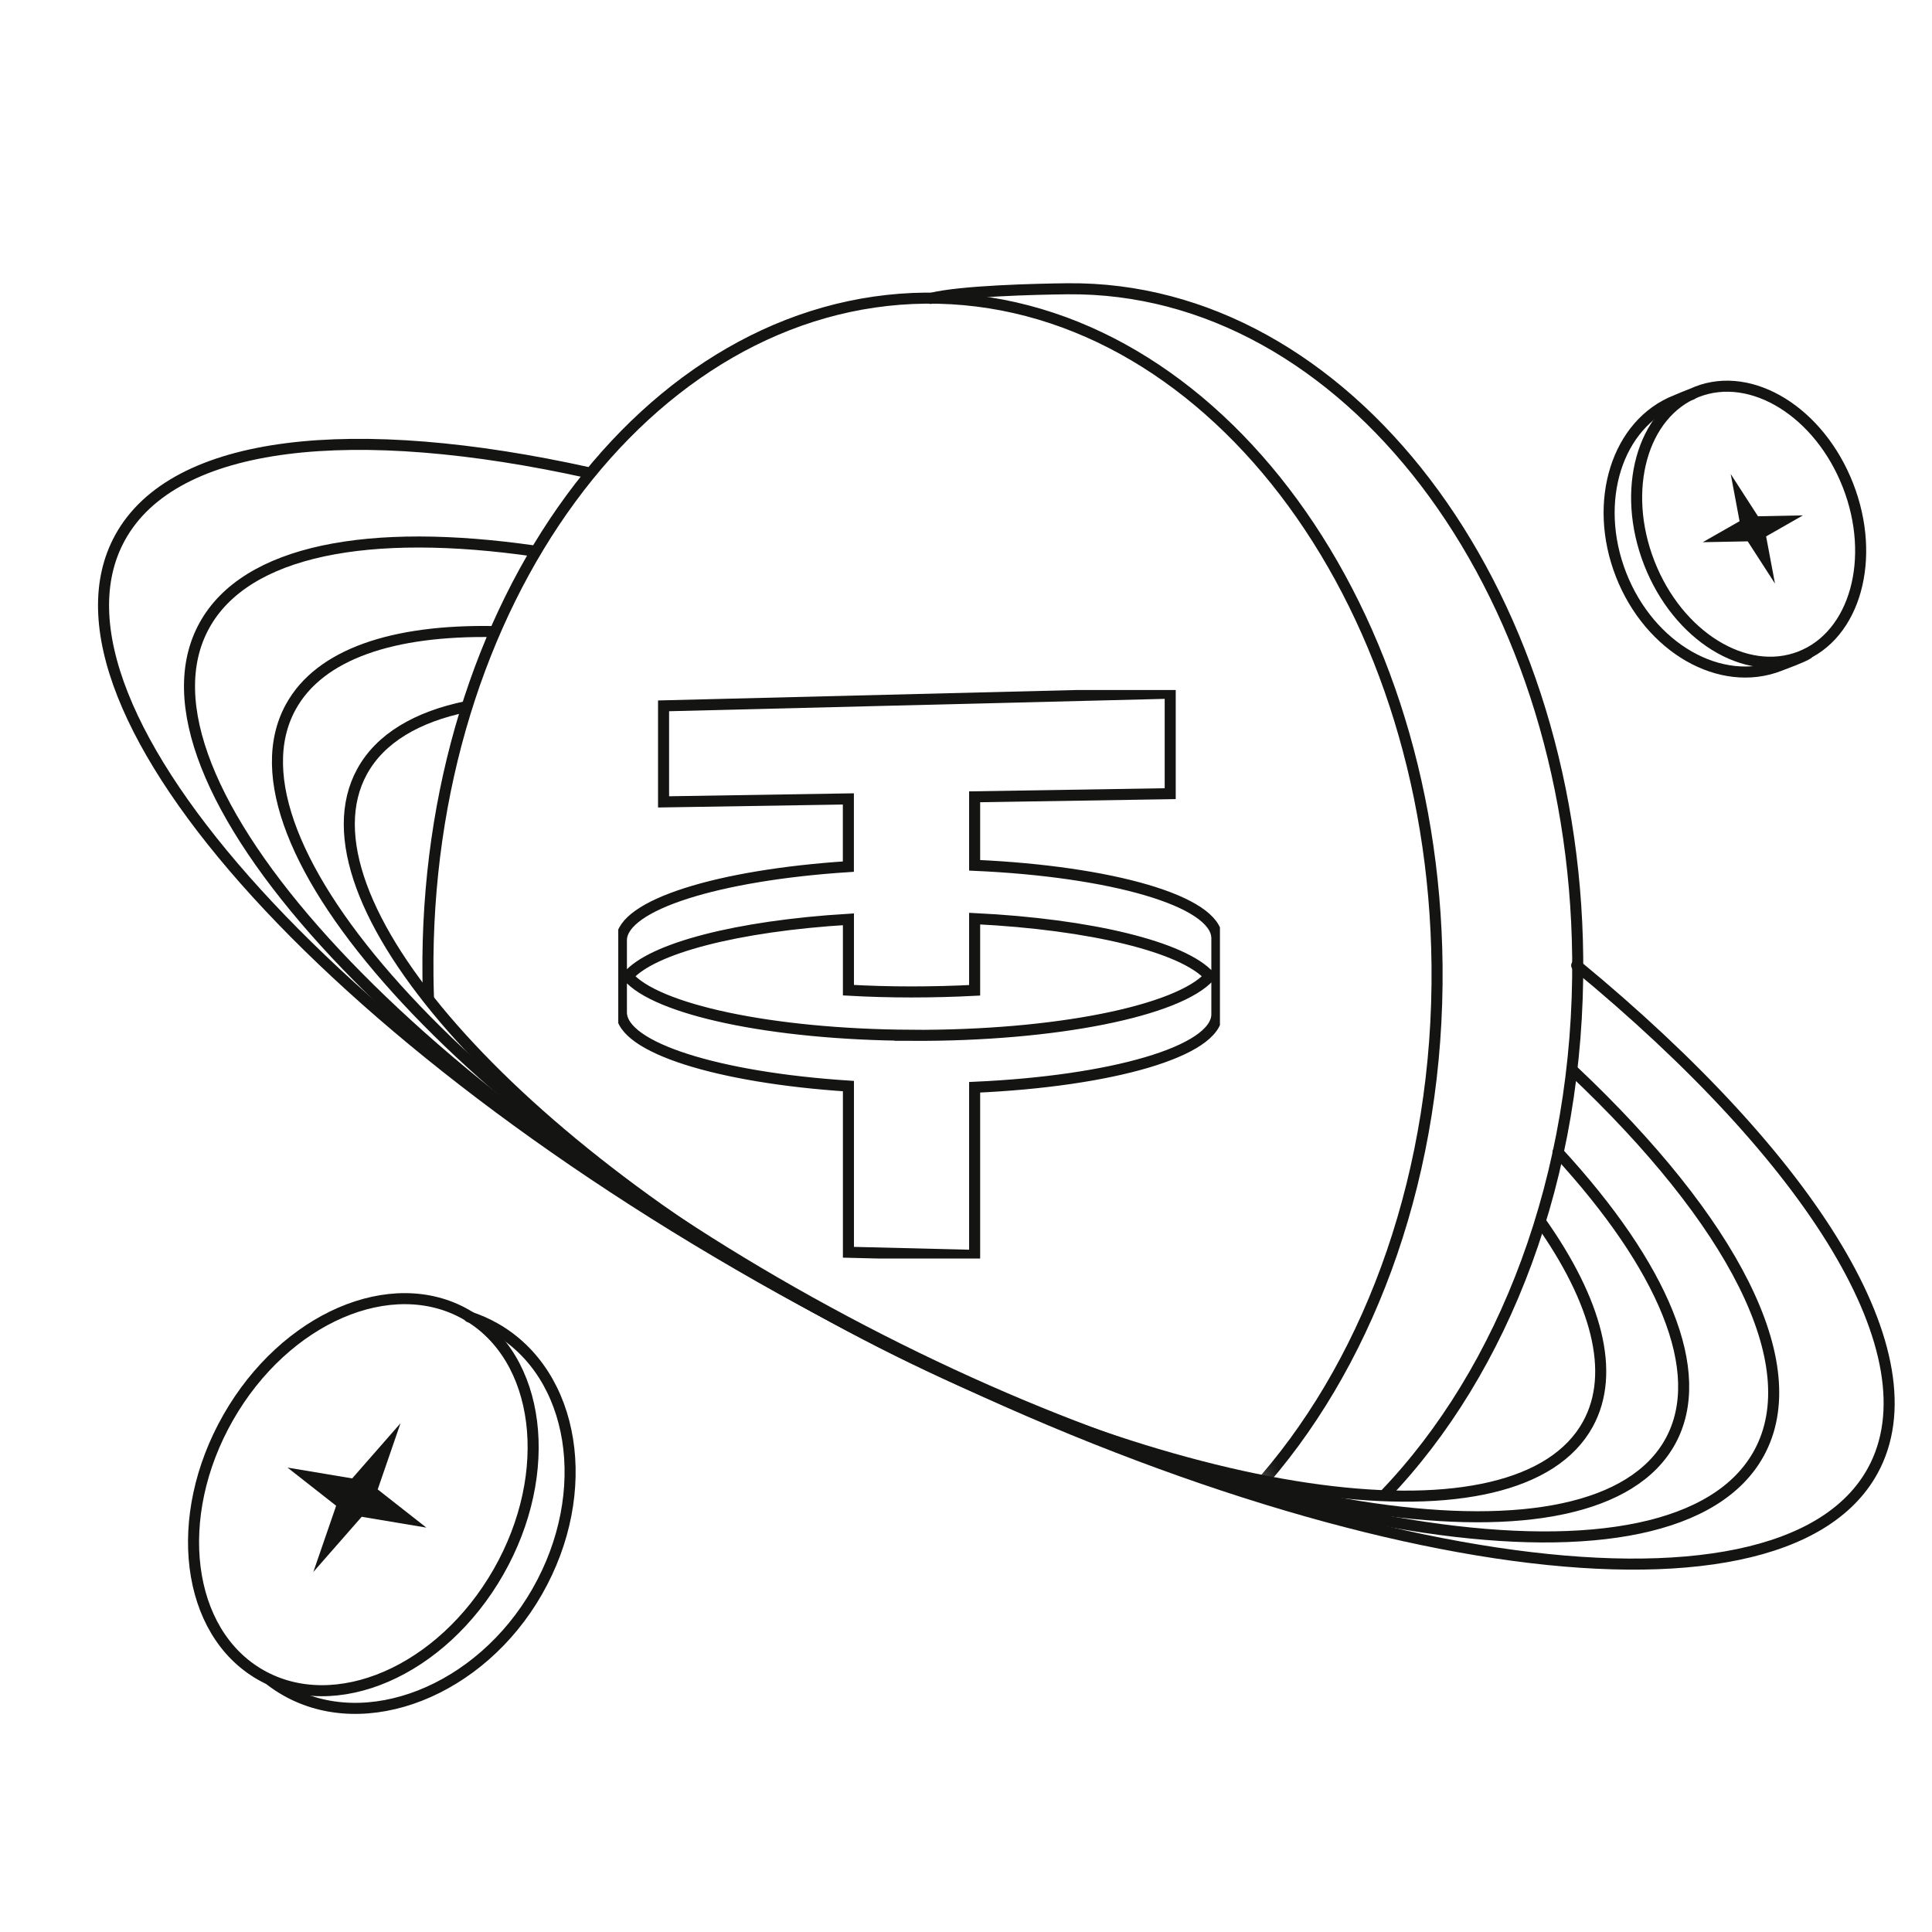 <svg width="96" height="96" viewBox="0 0 96 96" fill="none" xmlns="http://www.w3.org/2000/svg">
<g clip-path="url(#clip0_4947_4175)">
<path d="M78.345 47.972C90.059 57.625 96.196 67.349 93.054 73.081C88.397 81.573 65.126 78.08 41.076 65.278C17.027 52.476 1.305 35.213 5.962 26.72C8.656 21.806 17.583 20.905 29.287 23.498" stroke="#141413" stroke-width="0.549" stroke-linecap="round" stroke-linejoin="bevel"/>
<path d="M78.172 53.206C86.043 60.633 89.841 67.763 87.401 72.212C83.248 79.787 62.588 76.723 41.255 65.367C19.923 54.012 5.996 38.665 10.149 31.09C12.211 27.329 18.341 26.191 26.602 27.387" stroke="#141413" stroke-width="0.549" stroke-linecap="round" stroke-linejoin="bevel"/>
<path d="M77.415 57.257C82.616 62.909 84.896 68.159 83 71.618C79.282 78.4 60.922 75.728 41.992 65.651C23.062 55.575 10.73 41.908 14.448 35.127C15.889 32.5 19.528 31.291 24.547 31.383" stroke="#141413" stroke-width="0.549" stroke-linecap="round" stroke-linejoin="bevel"/>
<path d="M76.547 60.703C79.332 64.638 80.305 68.204 78.903 70.761C75.465 77.032 59.043 74.857 42.223 65.903C25.403 56.95 14.554 44.608 17.992 38.337C18.9 36.683 20.711 35.616 23.194 35.107" stroke="#141413" stroke-width="0.549" stroke-linecap="round" stroke-linejoin="bevel"/>
<mask id="mask0_4947_4175" style="mask-type:alpha" maskUnits="userSpaceOnUse" x="4" y="11" width="91" height="67">
<path d="M93.303 72.579C88.886 81.027 65.67 77.608 41.449 64.944C17.228 52.279 1.173 35.164 5.59 26.716C10.008 18.269 45.134 3.243 69.355 15.908C93.576 28.572 97.72 64.131 93.303 72.579Z" fill="#D9D9D9"/>
</mask>
<g mask="url(#mask0_4947_4175)">
<path d="M46.246 14.829C47.71 14.456 51.507 14.364 53.052 14.349C66.864 14.211 78.21 29.08 78.395 47.559C78.504 58.43 74.725 68.129 68.784 74.301" stroke="#141413" stroke-width="0.549" stroke-linecap="round" stroke-linejoin="bevel"/>
<path d="M21.291 49.608C21.278 49.23 21.269 48.85 21.265 48.469C21.077 30.017 32.149 14.949 45.995 14.814C59.841 14.679 71.218 29.527 71.406 47.979C71.51 58.156 68.189 67.302 62.867 73.483" stroke="#141413" stroke-width="0.549" stroke-linecap="round" stroke-linejoin="bevel"/>
<g clip-path="url(#clip1_4947_4175)">
<path d="M58.147 34.445L58.147 39.437L48.429 39.593L48.429 42.997C55.219 43.298 60.424 44.775 60.465 46.603L60.465 50.417C60.424 52.245 55.219 53.725 48.429 54.026L48.429 62.379L42.158 62.224L42.158 53.967C35.675 53.544 30.911 52.055 30.877 50.321L30.877 46.705C30.911 44.971 35.675 43.482 42.155 43.062L42.155 39.698L32.972 39.845L32.972 35.073L58.147 34.445ZM45.273 51.446C52.445 51.483 58.582 50.231 60.105 48.511C58.813 47.053 54.19 45.928 48.429 45.645L48.429 49.208C47.41 49.261 46.352 49.289 45.277 49.289C44.201 49.289 43.159 49.258 42.158 49.202L42.158 45.679C36.638 46.012 32.369 47.125 31.199 48.511C32.578 50.15 38.286 51.406 45.277 51.443L45.273 51.446Z" stroke="#141413" stroke-width="0.549"/>
</g>
</g>
<path d="M84.061 19.595C83.84 19.646 83.498 19.811 83.281 19.896C80.35 21.042 79.127 24.921 80.55 28.559C81.973 32.198 85.502 34.219 88.434 33.073C88.735 32.955 89.557 32.66 89.822 32.487" stroke="#141413" stroke-width="0.549" stroke-linecap="round" stroke-linejoin="bevel"/>
<path d="M81.953 27.98C83.373 31.613 86.734 33.694 89.46 32.627C92.186 31.561 93.245 27.751 91.825 24.117C90.406 20.483 87.045 18.403 84.319 19.469C81.593 20.536 80.534 24.346 81.953 27.98Z" stroke="#141413" stroke-width="0.549" stroke-linecap="round" stroke-linejoin="bevel"/>
<path d="M85.998 23.554L87.353 25.653L89.586 25.609L87.757 26.654L88.198 28.997L86.843 26.899L84.609 26.942L86.438 25.898L85.998 23.554Z" fill="#141413"/>
<path d="M23.318 65.437C23.762 65.58 24.194 65.768 24.61 66.006C28.588 68.278 29.522 74.133 26.695 79.082C23.868 84.032 18.177 86.271 14.198 83.999C13.934 83.848 13.683 83.681 13.445 83.5" stroke="#141413" stroke-width="0.549" stroke-linecap="round" stroke-linejoin="bevel"/>
<path d="M24.769 78.107C21.947 83.05 16.654 85.339 12.945 83.22C9.237 81.101 8.519 75.376 11.34 70.433C14.162 65.49 19.456 63.2 23.164 65.32C26.872 67.439 27.591 73.163 24.769 78.107Z" stroke="#141413" stroke-width="0.549" stroke-linecap="round" stroke-linejoin="bevel"/>
<path d="M19.901 70.72L17.5 73.461L14.285 72.923L16.703 74.82L15.57 78.109L17.972 75.368L21.186 75.906L18.768 74.009L19.901 70.72Z" fill="#141413"/>
</g>
<defs>
<clipPath id="clip0_4947_4175">
<rect width="96" height="96" fill="white"/>
</clipPath>
<clipPath id="clip1_4947_4175">
<rect width="29.897" height="28.251" fill="white" transform="translate(30.721 34.286)"/>
</clipPath>
</defs>
</svg>

